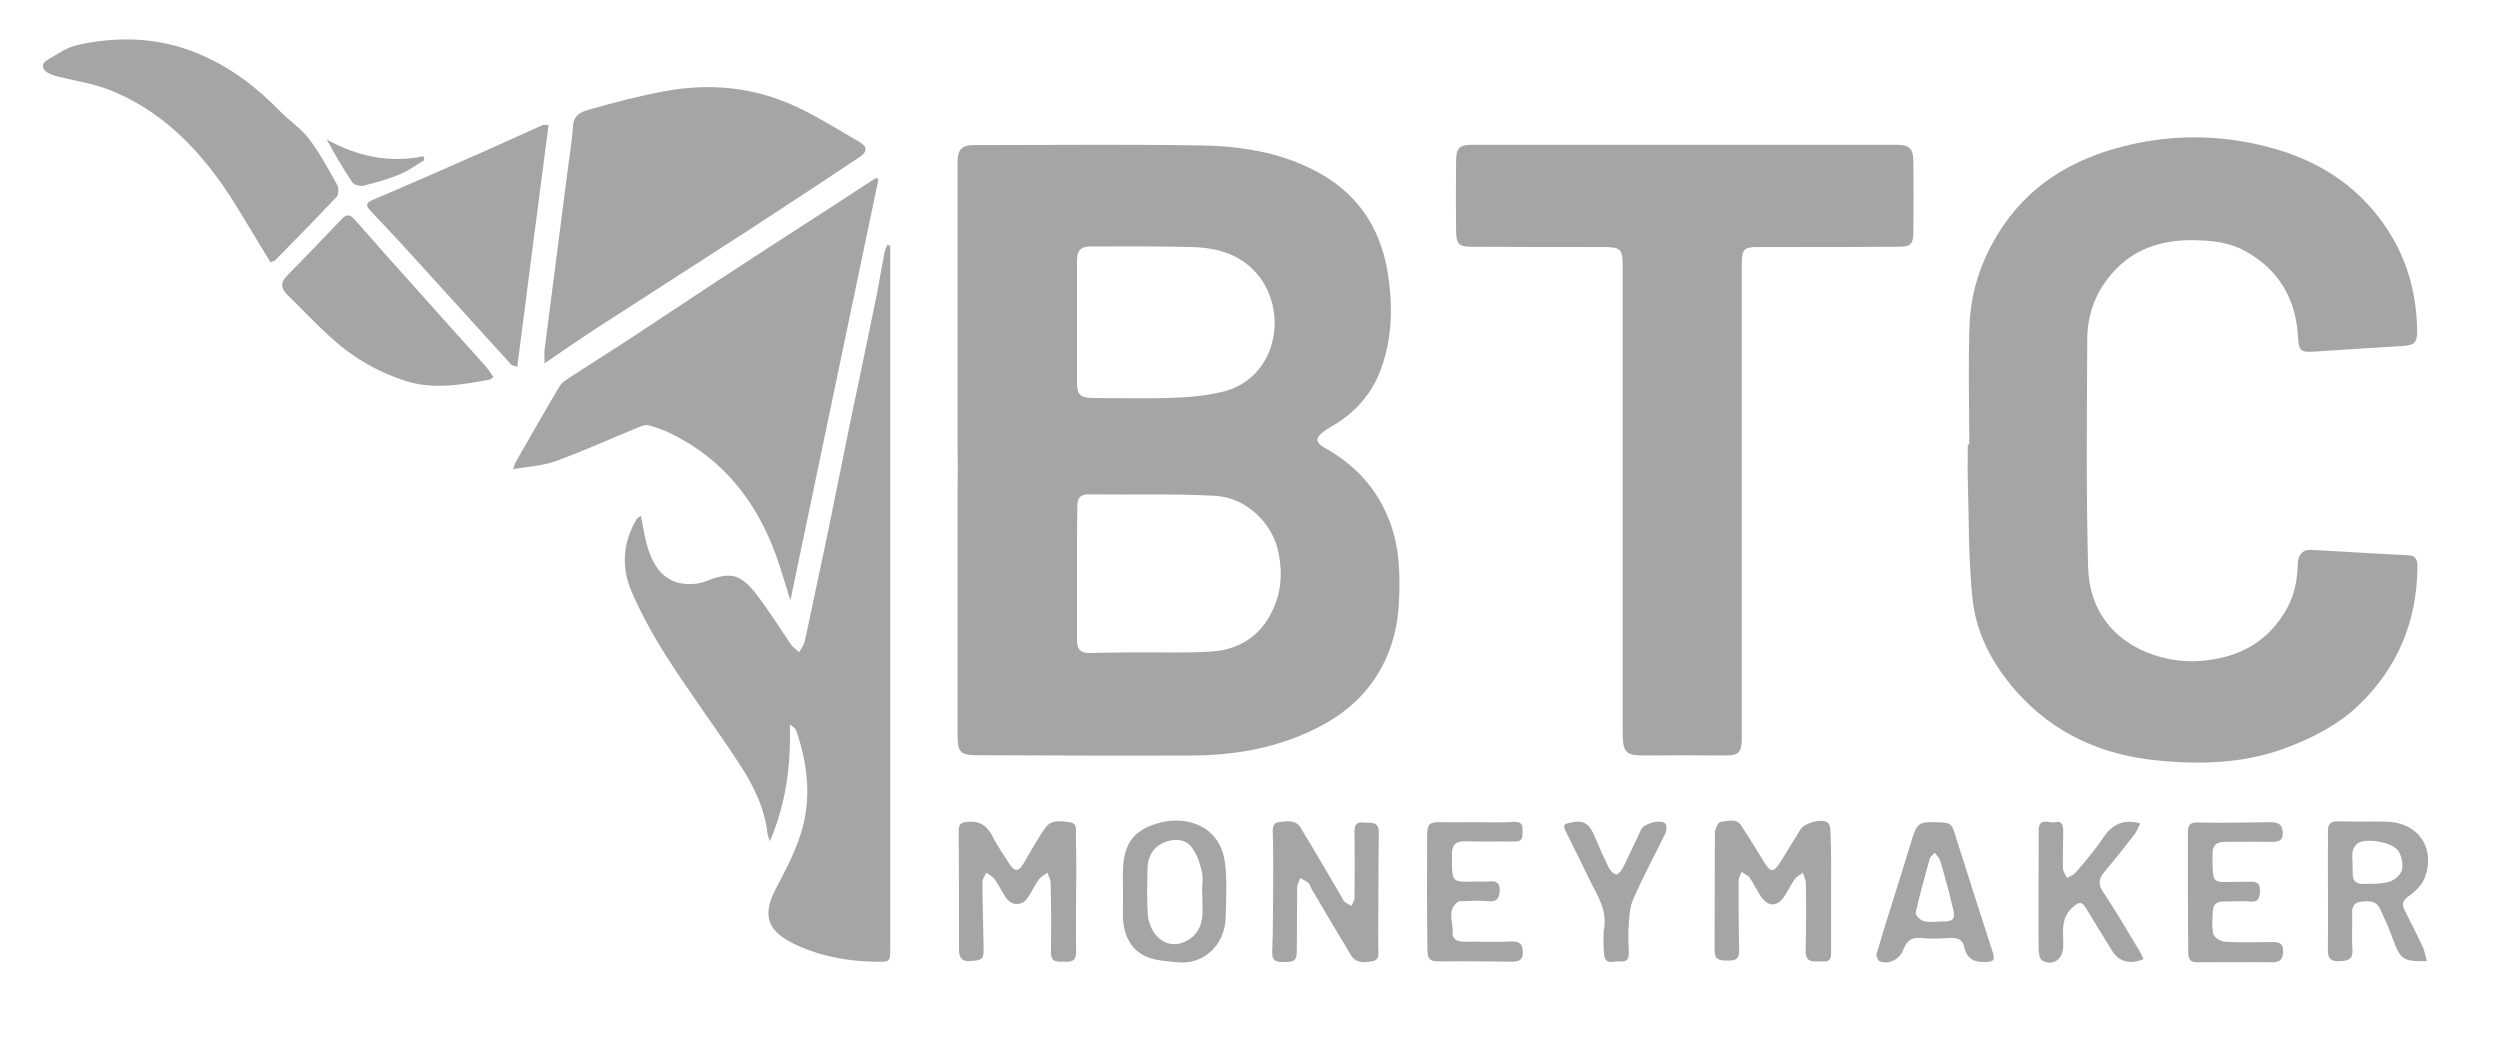 <svg xmlns="http://www.w3.org/2000/svg" width="126" height="53"><path d="M 48.261 22.621 L 48.261 8.172 C 48.261 7.535 48.467 7.313 49.102 7.313 C 52.893 7.313 56.685 7.269 60.477 7.328 C 62.425 7.358 64.372 7.639 66.157 8.542 C 68.297 9.608 69.536 11.34 69.934 13.694 C 70.2 15.337 70.185 16.951 69.625 18.535 C 69.226 19.66 68.518 20.563 67.53 21.23 C 67.264 21.422 66.954 21.57 66.689 21.763 C 66.556 21.866 66.393 22.029 66.393 22.162 C 66.393 22.296 66.57 22.458 66.718 22.547 C 68.311 23.421 69.462 24.664 70.082 26.396 C 70.539 27.67 70.569 28.972 70.51 30.29 C 70.436 31.992 69.92 33.532 68.813 34.835 C 67.898 35.901 66.733 36.597 65.434 37.115 C 63.738 37.796 61.967 38.062 60.152 38.077 C 56.508 38.092 52.879 38.077 49.234 38.062 C 48.393 38.062 48.261 37.899 48.261 37.041 L 48.261 24.827 C 48.275 24.116 48.275 23.376 48.261 22.621 C 48.275 22.621 48.261 22.621 48.261 22.621 Z M 54.28 28.913 L 54.28 32.259 C 54.28 32.747 54.472 32.925 54.959 32.91 C 55.638 32.896 56.302 32.881 56.98 32.881 C 58.338 32.866 59.71 32.925 61.067 32.836 C 62.38 32.747 63.443 32.126 64.062 30.912 C 64.564 29.949 64.652 28.972 64.446 27.892 C 64.166 26.396 62.838 25.079 61.244 24.99 C 59.12 24.872 56.966 24.946 54.841 24.916 C 54.413 24.916 54.295 25.138 54.295 25.523 C 54.28 26.648 54.28 27.788 54.28 28.913 Z M 54.28 16.166 L 54.28 19.216 C 54.28 19.912 54.428 20.06 55.151 20.06 C 56.508 20.06 57.88 20.104 59.238 20.045 C 60.064 20.016 60.92 19.927 61.716 19.72 C 64.298 19.024 64.933 15.87 63.472 13.946 C 62.616 12.835 61.377 12.48 60.049 12.451 C 58.367 12.406 56.685 12.421 55.003 12.421 C 54.472 12.421 54.28 12.613 54.28 13.146 Z M 99.251 22.399 C 99.251 20.386 99.192 18.372 99.266 16.359 C 99.339 14.523 99.959 12.835 101.007 11.311 C 102.57 9.06 104.813 7.876 107.395 7.284 C 109.269 6.854 111.187 6.81 113.061 7.136 C 115.436 7.55 117.634 8.453 119.331 10.289 C 120.984 12.08 121.795 14.227 121.825 16.67 C 121.825 17.277 121.692 17.395 121.087 17.44 C 119.611 17.528 118.136 17.617 116.646 17.721 C 115.952 17.765 115.864 17.691 115.82 16.981 C 115.716 15.056 114.846 13.591 113.164 12.658 C 112.397 12.228 111.541 12.125 110.685 12.11 C 108.885 12.051 107.336 12.584 106.215 14.064 C 105.521 14.967 105.197 16.018 105.197 17.129 C 105.182 20.948 105.138 24.768 105.241 28.587 C 105.3 30.734 106.48 32.289 108.516 32.999 C 109.593 33.369 110.744 33.428 111.925 33.162 C 113.43 32.822 114.492 32.007 115.244 30.704 C 115.643 29.994 115.79 29.224 115.805 28.425 C 115.82 27.951 116.056 27.684 116.528 27.714 C 118.121 27.803 119.715 27.906 121.323 27.98 C 121.751 27.995 121.854 28.203 121.839 28.602 C 121.81 31.326 120.836 33.665 118.874 35.546 C 117.9 36.478 116.72 37.1 115.451 37.603 C 113.267 38.477 111.01 38.551 108.752 38.329 C 105.964 38.062 103.5 36.982 101.597 34.82 C 100.416 33.473 99.59 31.918 99.413 30.157 C 99.207 28.188 99.236 26.189 99.177 24.191 C 99.162 23.598 99.177 23.006 99.177 22.414 C 99.221 22.399 99.236 22.399 99.251 22.399 Z M 87.787 25.256 L 87.787 37.026 C 87.787 38.003 87.684 38.092 86.68 38.077 C 85.485 38.062 84.29 38.062 83.095 38.077 C 81.9 38.092 81.782 37.988 81.782 36.804 L 81.782 13.383 C 81.782 12.539 81.664 12.451 80.808 12.451 C 78.58 12.451 76.367 12.451 74.139 12.436 C 73.534 12.436 73.402 12.288 73.387 11.681 C 73.372 10.482 73.372 9.282 73.387 8.083 C 73.387 7.476 73.564 7.299 74.169 7.299 L 95.592 7.299 C 96.226 7.299 96.418 7.476 96.433 8.098 C 96.448 9.297 96.448 10.496 96.433 11.696 C 96.433 12.288 96.3 12.436 95.725 12.436 C 93.807 12.451 91.889 12.451 89.97 12.451 L 88.554 12.451 C 87.92 12.451 87.787 12.584 87.787 13.235 Z M 44.867 12.377 L 44.867 47.759 C 44.867 48.485 44.867 48.485 44.13 48.47 C 42.713 48.455 41.326 48.189 40.072 47.596 C 38.892 47.034 38.302 46.323 39.084 44.828 C 39.541 43.954 40.013 43.066 40.323 42.134 C 40.913 40.372 40.736 38.61 40.146 36.863 C 40.102 36.73 39.998 36.626 39.807 36.523 C 39.866 38.536 39.63 40.461 38.803 42.4 C 38.744 42.208 38.7 42.119 38.685 42.03 C 38.538 40.668 37.918 39.484 37.18 38.373 C 36.044 36.641 34.805 34.983 33.698 33.251 C 32.99 32.155 32.341 31.001 31.825 29.801 C 31.308 28.587 31.382 27.329 32.09 26.159 C 32.134 26.1 32.223 26.056 32.297 25.997 C 32.43 26.604 32.503 27.211 32.695 27.758 C 33.005 28.647 33.536 29.357 34.569 29.431 C 34.908 29.461 35.277 29.416 35.602 29.283 C 36.782 28.824 37.298 28.898 38.095 29.92 C 38.73 30.734 39.275 31.622 39.866 32.481 C 39.969 32.629 40.146 32.747 40.279 32.866 C 40.367 32.703 40.5 32.54 40.544 32.377 C 40.78 31.341 40.987 30.305 41.208 29.268 C 41.444 28.173 41.68 27.063 41.902 25.967 C 42.211 24.457 42.507 22.962 42.816 21.452 C 43.274 19.275 43.731 17.099 44.174 14.923 C 44.321 14.183 44.439 13.428 44.587 12.687 C 44.616 12.569 44.675 12.451 44.72 12.332 C 44.779 12.362 44.823 12.377 44.867 12.377 Z" fill="#A5A5A7"></path><path d="M 44.277 9.016 C 42.802 16.063 41.326 23.125 39.836 30.26 C 39.57 29.431 39.364 28.676 39.098 27.951 C 38.11 25.271 36.472 23.169 33.875 21.881 C 33.507 21.689 33.108 21.555 32.71 21.437 C 32.562 21.392 32.385 21.452 32.238 21.511 C 30.821 22.088 29.434 22.725 28.003 23.243 C 27.354 23.48 26.646 23.509 25.864 23.643 C 25.923 23.465 25.938 23.376 25.982 23.302 C 26.661 22.133 27.325 20.948 28.018 19.779 C 28.136 19.572 28.269 19.32 28.475 19.187 C 29.7 18.372 30.954 17.603 32.179 16.788 C 33.462 15.944 34.746 15.086 36.03 14.242 C 37.815 13.072 39.615 11.903 41.415 10.748 C 42.33 10.156 43.23 9.564 44.144 8.972 Z M 27.443 18.313 C 27.443 18.017 27.428 17.839 27.443 17.647 C 27.826 14.627 28.225 11.622 28.608 8.601 C 28.711 7.832 28.83 7.062 28.889 6.292 C 28.933 5.759 29.361 5.611 29.7 5.522 C 30.939 5.167 32.193 4.841 33.462 4.604 C 35.808 4.16 38.095 4.397 40.249 5.433 C 41.311 5.937 42.315 6.573 43.333 7.165 C 43.731 7.402 43.716 7.654 43.318 7.92 C 41.533 9.105 39.748 10.289 37.948 11.459 C 35.366 13.132 32.769 14.79 30.187 16.463 C 29.316 17.025 28.446 17.632 27.443 18.313 Z M 13.633 13.22 C 13.161 12.436 12.674 11.636 12.187 10.837 C 10.564 8.098 8.557 5.744 5.518 4.53 C 4.677 4.204 3.762 4.071 2.892 3.849 C 2.715 3.805 2.538 3.746 2.39 3.657 C 2.095 3.464 2.08 3.198 2.39 3.02 C 2.877 2.739 3.379 2.384 3.91 2.265 C 6.005 1.806 8.07 1.88 10.077 2.739 C 11.641 3.405 12.939 4.397 14.105 5.596 C 14.562 6.07 15.152 6.455 15.551 6.973 C 16.111 7.698 16.554 8.527 16.997 9.327 C 17.085 9.475 17.07 9.801 16.967 9.919 C 15.949 11 14.902 12.066 13.854 13.132 C 13.839 13.161 13.766 13.161 13.633 13.22 Z M 27.649 6.292 C 27.118 10.393 26.587 14.42 26.07 18.491 C 25.938 18.432 25.82 18.432 25.761 18.372 L 20.316 12.377 C 19.77 11.784 19.225 11.207 18.679 10.63 C 18.472 10.408 18.384 10.259 18.767 10.082 C 20.656 9.282 22.544 8.453 24.418 7.624 C 25.392 7.195 26.366 6.736 27.339 6.307 C 27.384 6.292 27.457 6.307 27.649 6.292 Z M 24.875 18.994 C 24.772 19.068 24.743 19.113 24.698 19.127 C 23.282 19.394 21.851 19.646 20.449 19.201 C 19.092 18.772 17.838 18.061 16.775 17.099 C 15.979 16.389 15.241 15.604 14.474 14.849 C 14.149 14.523 14.12 14.242 14.489 13.872 C 15.418 12.939 16.318 11.977 17.233 11.029 C 17.469 10.778 17.661 10.807 17.882 11.074 C 18.974 12.317 20.08 13.561 21.187 14.79 C 22.293 16.033 23.4 17.262 24.507 18.491 C 24.625 18.639 24.728 18.816 24.875 18.994 Z M 92.287 44.932 L 92.287 47.878 C 92.287 48.159 92.331 48.499 91.874 48.455 C 91.49 48.425 90.989 48.618 91.003 47.907 C 91.033 46.782 91.033 45.642 91.018 44.517 C 91.018 44.339 90.915 44.162 90.87 43.984 C 90.738 44.088 90.561 44.162 90.472 44.295 C 90.28 44.547 90.148 44.843 89.97 45.109 C 89.602 45.731 89.1 45.746 88.702 45.109 C 88.525 44.828 88.377 44.517 88.185 44.236 C 88.097 44.103 87.905 44.043 87.772 43.94 C 87.728 44.088 87.625 44.236 87.625 44.384 C 87.625 45.568 87.625 46.753 87.654 47.922 C 87.654 48.351 87.448 48.425 87.079 48.411 C 86.71 48.411 86.415 48.411 86.415 47.892 C 86.43 45.923 86.415 43.94 86.43 41.971 C 86.43 41.778 86.607 41.438 86.71 41.423 C 87.064 41.393 87.507 41.201 87.772 41.63 C 88.156 42.222 88.525 42.815 88.893 43.422 C 89.248 43.999 89.38 43.999 89.749 43.422 C 90.089 42.874 90.413 42.341 90.752 41.793 C 90.959 41.467 91.844 41.23 92.125 41.467 C 92.228 41.556 92.257 41.763 92.257 41.911 C 92.302 42.933 92.287 43.94 92.287 44.932 Z M 54.236 44.961 C 54.236 45.953 54.221 46.96 54.236 47.952 C 54.236 48.322 54.103 48.499 53.734 48.47 C 53.395 48.44 52.952 48.603 52.967 47.966 C 52.982 46.812 52.982 45.672 52.952 44.517 C 52.952 44.339 52.849 44.162 52.79 43.984 C 52.643 44.103 52.451 44.191 52.348 44.339 C 52.141 44.621 51.993 44.961 51.802 45.242 C 51.521 45.657 51.005 45.672 50.71 45.257 C 50.503 44.961 50.341 44.606 50.134 44.31 C 50.031 44.177 49.854 44.088 49.707 43.984 C 49.648 44.132 49.515 44.28 49.515 44.443 C 49.515 45.553 49.559 46.664 49.574 47.774 C 49.589 48.351 49.5 48.396 48.895 48.44 C 48.408 48.47 48.334 48.203 48.334 47.818 C 48.334 45.82 48.334 43.836 48.32 41.837 C 48.32 41.541 48.438 41.453 48.748 41.423 C 49.397 41.349 49.766 41.63 50.046 42.193 C 50.282 42.666 50.607 43.111 50.887 43.555 C 51.123 43.94 51.33 43.94 51.566 43.555 C 51.934 42.933 52.274 42.296 52.687 41.719 C 52.982 41.304 53.454 41.378 53.897 41.438 C 54.325 41.497 54.221 41.823 54.221 42.104 C 54.251 43.066 54.251 44.014 54.236 44.961 C 54.251 44.961 54.236 44.961 54.236 44.961 Z M 64.166 44.917 C 64.166 43.969 64.18 43.022 64.151 42.089 C 64.136 41.793 64.121 41.482 64.446 41.438 C 64.83 41.393 65.302 41.29 65.552 41.719 C 66.246 42.859 66.925 44.028 67.603 45.183 C 67.648 45.272 67.692 45.376 67.751 45.435 C 67.854 45.524 67.987 45.583 68.105 45.657 C 68.164 45.524 68.267 45.391 68.267 45.272 C 68.282 44.177 68.282 43.081 68.267 41.985 C 68.267 41.675 68.282 41.408 68.725 41.453 C 69.093 41.497 69.507 41.349 69.492 42 C 69.462 43.91 69.477 45.82 69.462 47.73 C 69.462 48.011 69.566 48.381 69.182 48.44 C 68.798 48.514 68.356 48.573 68.09 48.144 C 67.411 47.019 66.748 45.894 66.084 44.769 C 66.039 44.68 66.01 44.561 65.951 44.502 C 65.833 44.399 65.67 44.339 65.538 44.251 C 65.479 44.399 65.39 44.547 65.375 44.695 C 65.361 45.761 65.375 46.827 65.361 47.892 C 65.361 48.425 65.257 48.499 64.564 48.485 C 64.136 48.47 64.107 48.233 64.121 47.878 C 64.166 46.871 64.151 45.894 64.166 44.917 Z M 122.311 48.44 C 121.131 48.47 120.969 48.351 120.615 47.359 C 120.423 46.827 120.187 46.294 119.936 45.775 C 119.73 45.361 119.331 45.405 118.962 45.45 C 118.608 45.494 118.534 45.761 118.549 46.086 C 118.564 46.678 118.52 47.271 118.564 47.863 C 118.593 48.337 118.372 48.425 117.959 48.44 C 117.502 48.47 117.31 48.337 117.325 47.863 C 117.339 46.264 117.325 44.65 117.325 43.051 C 117.325 42.681 117.339 42.311 117.325 41.941 C 117.31 41.571 117.428 41.378 117.841 41.393 C 118.638 41.423 119.42 41.393 120.216 41.408 C 121.839 41.423 122.754 42.681 122.223 44.206 C 122.09 44.576 121.736 44.932 121.397 45.168 C 121.087 45.391 121.043 45.568 121.19 45.864 C 121.5 46.486 121.81 47.093 122.105 47.715 C 122.208 47.952 122.238 48.174 122.311 48.44 Z M 118.564 43.436 C 118.564 43.644 118.579 43.836 118.579 44.043 C 118.564 44.399 118.77 44.547 119.066 44.547 C 119.523 44.547 119.98 44.561 120.408 44.443 C 120.674 44.369 120.998 44.088 121.057 43.851 C 121.131 43.555 121.043 43.125 120.866 42.874 C 120.556 42.444 119.331 42.237 118.874 42.474 C 118.741 42.548 118.623 42.726 118.579 42.889 C 118.534 43.051 118.564 43.244 118.564 43.436 Z M 107.867 41.497 C 107.764 41.704 107.69 41.911 107.572 42.059 C 107.085 42.696 106.584 43.333 106.052 43.954 C 105.787 44.28 105.728 44.547 105.993 44.946 C 106.628 45.909 107.218 46.901 107.808 47.892 C 107.897 48.026 107.956 48.189 108.03 48.337 C 107.38 48.633 106.79 48.47 106.451 47.922 C 106.008 47.211 105.58 46.501 105.138 45.775 C 104.902 45.391 104.754 45.465 104.43 45.761 C 103.81 46.338 104.016 47.063 103.987 47.744 C 103.943 48.366 103.456 48.707 102.925 48.411 C 102.807 48.337 102.748 48.055 102.748 47.878 C 102.733 46.205 102.748 44.532 102.748 42.859 L 102.748 41.852 C 102.748 41.156 103.308 41.512 103.603 41.438 C 103.928 41.349 103.987 41.63 103.987 41.882 C 103.987 42.504 103.957 43.125 103.972 43.747 C 103.972 43.925 104.105 44.088 104.179 44.251 C 104.326 44.162 104.503 44.103 104.607 43.984 C 105.093 43.407 105.595 42.844 106.008 42.208 C 106.451 41.571 106.982 41.26 107.867 41.497 Z M 56.597 44.843 C 56.597 44.502 56.582 44.162 56.597 43.836 C 56.641 42.548 57.113 41.852 58.338 41.497 C 59.459 41.156 60.861 41.408 61.466 42.578 C 61.687 42.992 61.761 43.51 61.79 43.984 C 61.834 44.724 61.79 45.465 61.775 46.22 C 61.746 47.685 60.595 48.633 59.37 48.499 C 58.81 48.44 58.22 48.425 57.718 48.189 C 56.966 47.833 56.641 47.108 56.597 46.279 C 56.582 45.79 56.611 45.316 56.597 44.843 C 56.611 44.843 56.597 44.843 56.597 44.843 Z M 60.595 45.006 L 60.58 45.006 C 60.58 44.635 60.654 44.251 60.566 43.895 C 60.462 43.451 60.3 42.992 60.02 42.652 C 59.695 42.267 59.149 42.267 58.707 42.444 C 58.146 42.666 57.851 43.14 57.836 43.747 C 57.821 44.532 57.792 45.331 57.851 46.116 C 57.88 46.471 58.043 46.886 58.279 47.152 C 58.603 47.522 59.075 47.7 59.607 47.508 C 60.27 47.256 60.566 46.738 60.61 46.072 C 60.61 45.716 60.595 45.361 60.595 45.006 Z M 97.569 41.438 C 98.366 41.467 98.351 41.467 98.587 42.222 C 99.192 44.132 99.797 46.027 100.416 47.937 C 100.564 48.396 100.505 48.47 100.033 48.485 C 99.472 48.499 99.118 48.307 99 47.73 C 98.926 47.374 98.675 47.256 98.321 47.271 C 97.82 47.3 97.303 47.33 96.802 47.271 C 96.285 47.226 96.064 47.478 95.916 47.892 C 95.754 48.351 95.149 48.647 94.721 48.44 C 94.633 48.396 94.544 48.159 94.589 48.041 C 94.839 47.182 95.105 46.338 95.37 45.494 C 95.71 44.413 96.049 43.347 96.374 42.267 C 96.61 41.512 96.728 41.408 97.569 41.438 Z M 97.51 42.977 C 97.377 43.125 97.274 43.199 97.259 43.273 C 97.008 44.177 96.757 45.08 96.551 45.997 C 96.521 46.116 96.787 46.382 96.949 46.427 C 97.259 46.501 97.584 46.442 97.908 46.442 C 98.439 46.442 98.557 46.323 98.439 45.82 C 98.248 45.006 98.026 44.191 97.79 43.392 C 97.761 43.259 97.643 43.155 97.51 42.977 Z M 110.272 44.887 L 110.272 41.956 C 110.272 41.586 110.361 41.438 110.803 41.453 C 112.013 41.482 113.223 41.453 114.433 41.438 C 114.816 41.438 115.038 41.541 115.052 41.971 C 115.067 42.415 114.787 42.43 114.448 42.43 C 113.68 42.415 112.898 42.43 112.131 42.43 C 111.718 42.43 111.511 42.592 111.511 43.022 C 111.511 44.724 111.497 44.428 112.869 44.443 L 113.37 44.443 C 113.695 44.428 113.916 44.473 113.902 44.902 C 113.887 45.302 113.798 45.494 113.341 45.435 C 112.928 45.391 112.5 45.45 112.087 45.435 C 111.733 45.42 111.541 45.583 111.526 45.923 C 111.511 46.308 111.467 46.708 111.556 47.078 C 111.6 47.256 111.925 47.448 112.131 47.463 C 112.943 47.508 113.739 47.493 114.551 47.478 C 114.875 47.478 115.067 47.552 115.067 47.922 C 115.067 48.292 114.964 48.499 114.551 48.499 C 113.267 48.485 111.998 48.499 110.715 48.499 C 110.287 48.499 110.287 48.189 110.287 47.907 C 110.272 46.871 110.272 45.879 110.272 44.887 Z M 74.361 41.438 C 74.995 41.438 75.63 41.467 76.279 41.423 C 76.618 41.408 76.751 41.512 76.736 41.837 C 76.736 42.134 76.78 42.43 76.323 42.415 C 75.497 42.4 74.67 42.43 73.844 42.4 C 73.387 42.385 73.18 42.578 73.18 43.022 C 73.18 44.547 73.107 44.458 74.508 44.428 C 74.67 44.428 74.848 44.443 75.01 44.428 C 75.364 44.384 75.6 44.458 75.585 44.887 C 75.57 45.287 75.423 45.465 74.995 45.42 C 74.597 45.376 74.184 45.405 73.785 45.42 C 73.682 45.42 73.564 45.391 73.49 45.45 C 72.9 45.864 73.254 46.471 73.21 46.989 C 73.18 47.315 73.431 47.463 73.785 47.463 C 74.597 47.448 75.408 47.493 76.205 47.448 C 76.618 47.434 76.736 47.611 76.751 47.981 C 76.766 48.366 76.559 48.47 76.22 48.47 C 75.01 48.455 73.8 48.44 72.59 48.455 C 71.97 48.47 71.956 48.292 71.941 47.759 C 71.911 45.909 71.926 44.058 71.926 42.193 C 71.926 41.527 72.015 41.423 72.649 41.438 C 73.21 41.453 73.785 41.438 74.361 41.438 Z M 80.823 46.93 C 81.059 45.879 80.469 45.08 80.056 44.221 C 79.702 43.481 79.333 42.741 78.964 42 C 78.728 41.541 78.802 41.527 79.274 41.438 C 79.938 41.304 80.174 41.675 80.38 42.178 C 80.602 42.711 80.838 43.229 81.089 43.747 C 81.162 43.895 81.325 44.043 81.457 44.073 C 81.546 44.088 81.708 43.895 81.782 43.762 C 82.107 43.111 82.402 42.459 82.711 41.808 C 82.859 41.497 83.7 41.275 83.936 41.512 C 84.025 41.601 83.995 41.882 83.921 42.03 C 83.39 43.125 82.815 44.177 82.328 45.287 C 82.151 45.672 82.121 46.116 82.092 46.545 C 82.048 47.049 82.077 47.552 82.092 48.07 C 82.092 48.396 81.93 48.485 81.649 48.455 C 81.354 48.411 80.911 48.677 80.852 48.129 C 80.793 47.715 80.823 47.315 80.823 46.93 Z M 21.393 8.068 C 20.995 8.305 20.597 8.601 20.169 8.779 C 19.564 9.031 18.944 9.208 18.31 9.356 C 18.133 9.401 17.838 9.312 17.749 9.179 C 17.292 8.498 16.879 7.787 16.466 7.032 C 18 7.876 19.608 8.231 21.349 7.876 C 21.349 7.935 21.379 7.994 21.393 8.068 Z" fill="#A5A5A7"></path></svg>